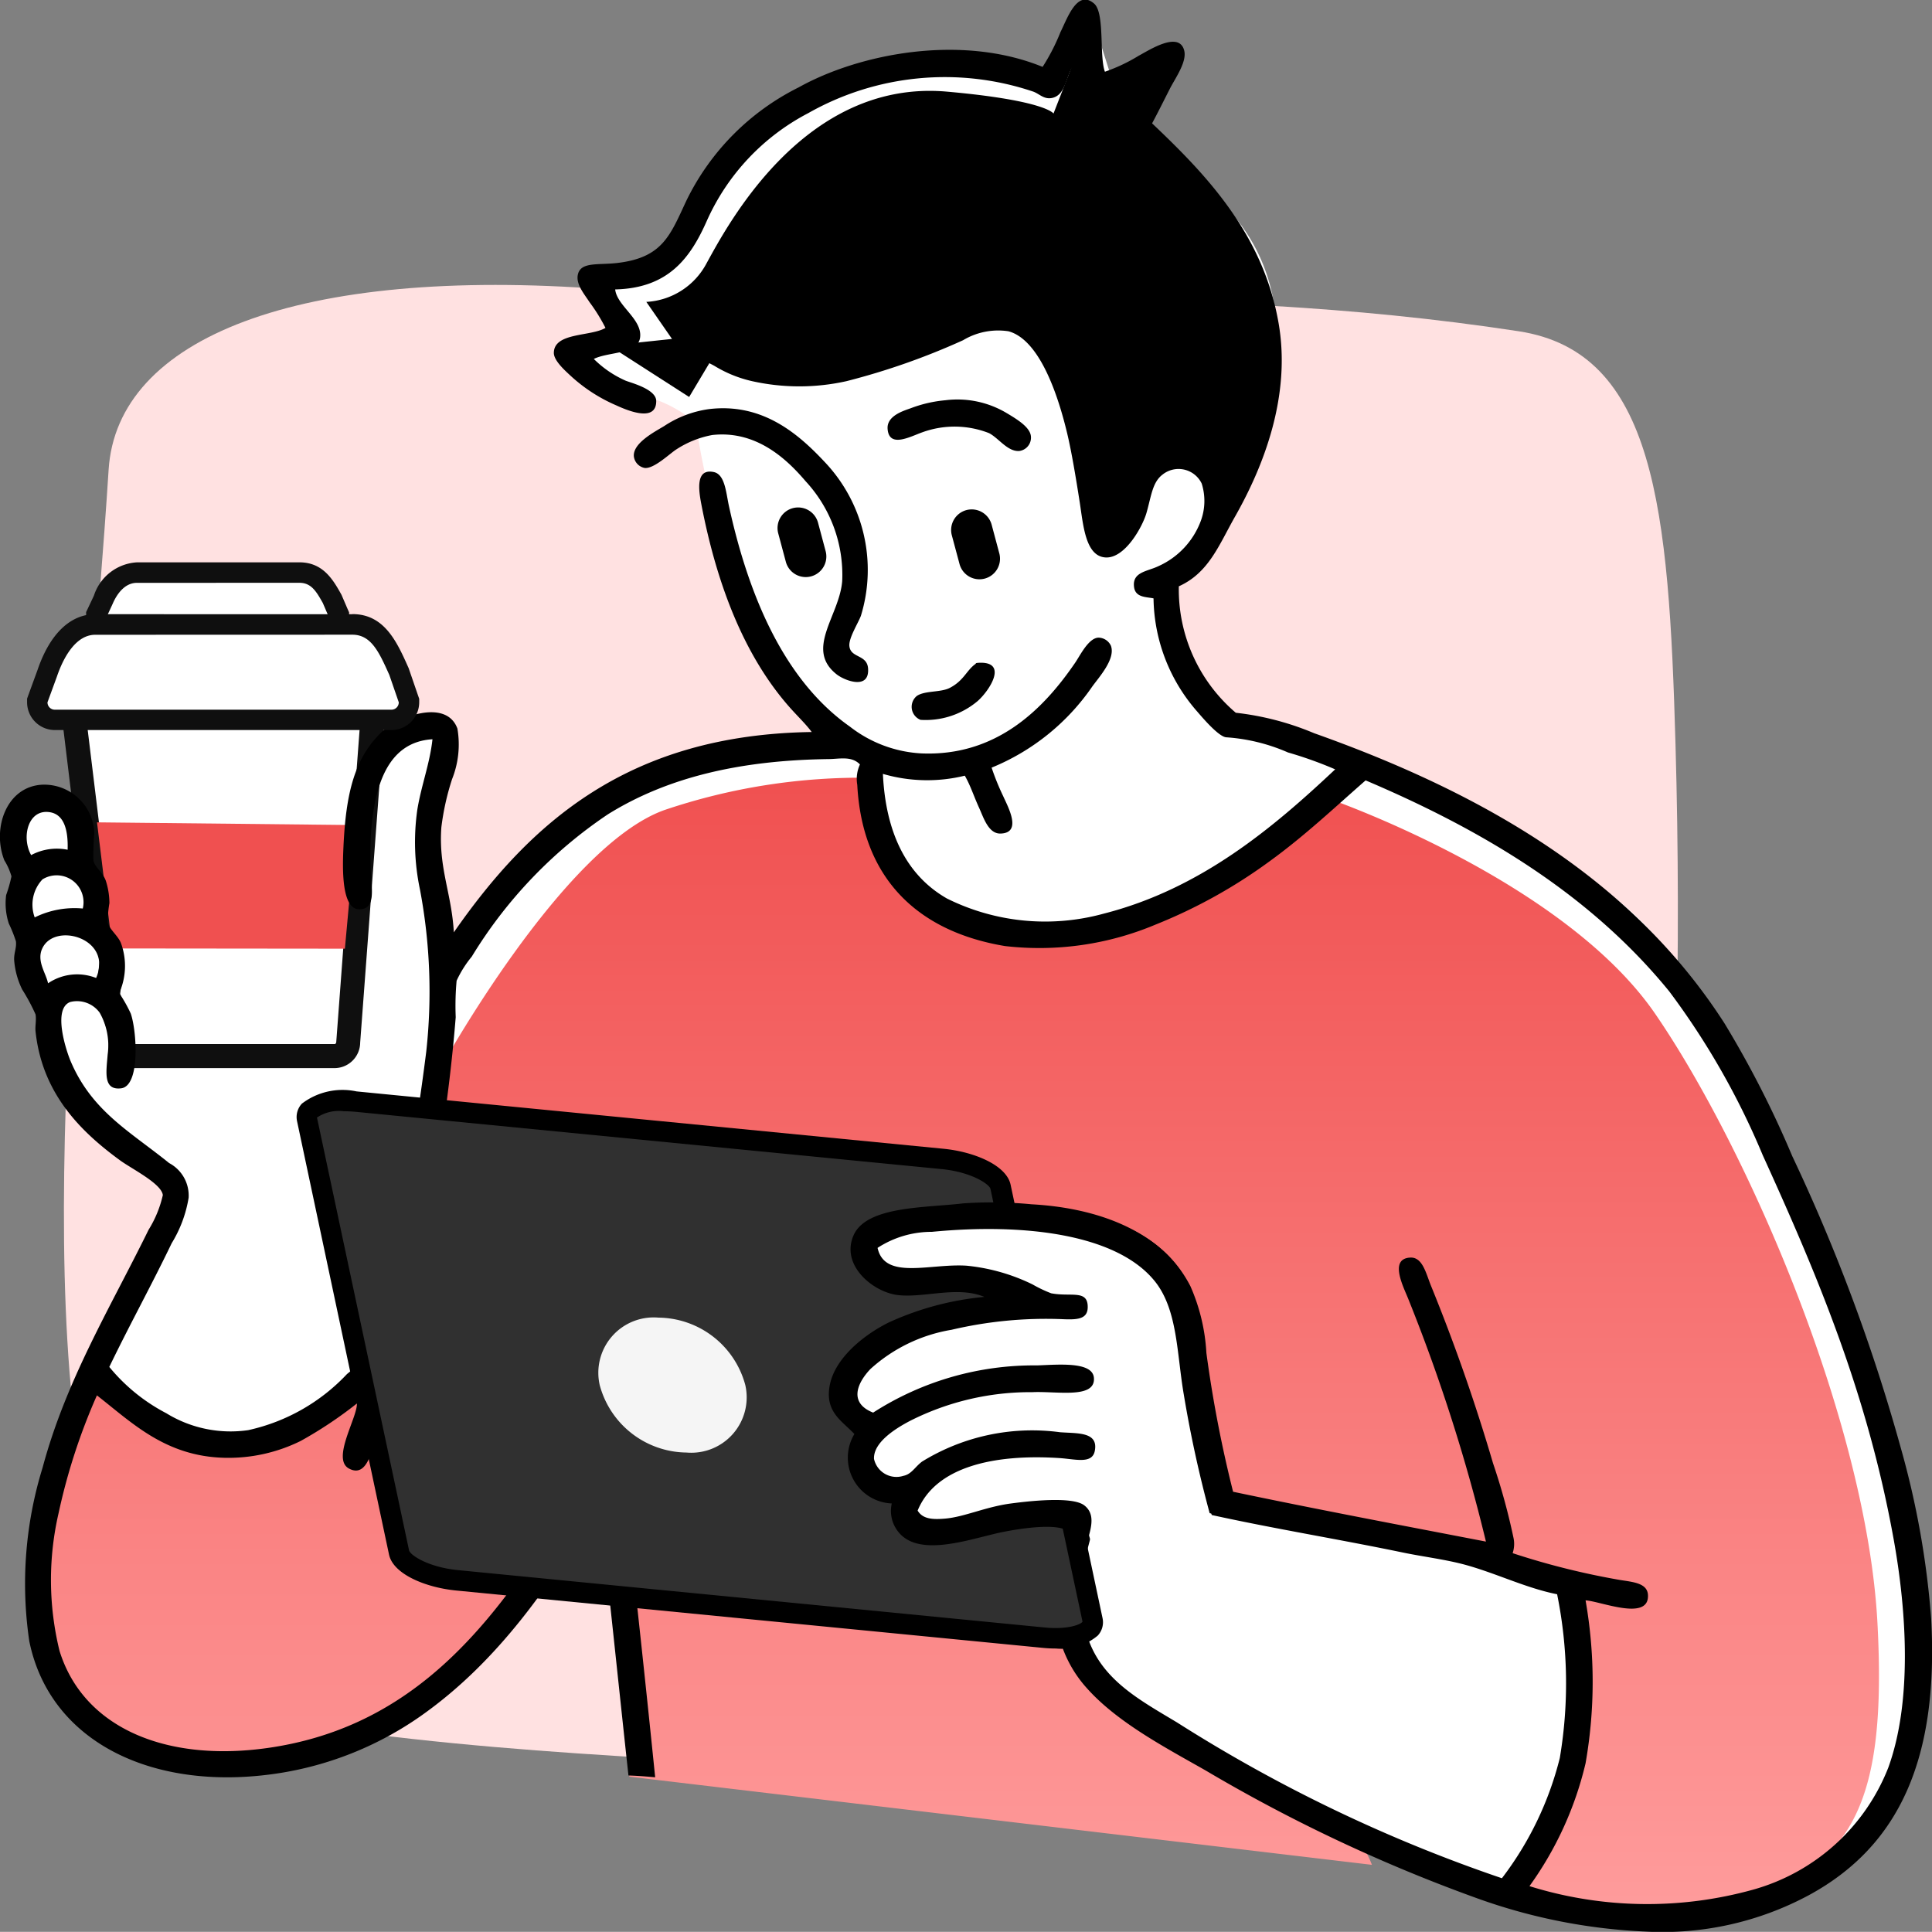 <svg xmlns="http://www.w3.org/2000/svg" width="99.073" height="99.065" viewBox="0 0 99.073 99.065">
    <rect x="0" y="0" width="99.073" height="99.065" fill="#808080" stroke="none"/>
    <defs>
        <linearGradient id="linear-gradient" x1=".5" x2=".5" y2="1" gradientUnits="objectBoundingBox">
            <stop offset="0" stop-color="#f05050"/>
            <stop offset="1" stop-color="#ff9e9e"/>
        </linearGradient>
        <style>
            .cls-2,.cls-4{fill-rule:evenodd}.cls-2{fill:#fff}.cls-5{fill:#0f0f0f}
        </style>
    </defs>
    <g id="Group_1170" transform="translate(-36 -209.435)">
        <path id="Path_492" fill="#ffe1e1" fill-rule="evenodd" d="M362.679 177c10.457 1.5 23.168 1.765 34.808 2.428 10.509.6 22.638 2.571 29.011-4.825 3.9-4.524 5.582-26.616 4.974-48.1-.342-12.105-1.048-20.11-8.04-21.182-17.234-2.641-32.677-1.078-46.881-2.154-15.737-1.193-25 2.5-25.429 9.255-1.019 15.991-4.2 42.2-.672 54.41 1.561 5.398 6.75 9.379 12.229 10.168z" transform="translate(-309.552 121.101)"/>
        <g id="Group_851" transform="translate(36 209.435)">
            <path id="Path_469" d="M386.083 208.953l39.611 4.229s10.343 4.022 16.635 2.488 10.43-7.281 9.17-15.026-8.237-29.449-14.293-35.514-21.367-10.295-21.367-10.295a12.951 12.951 0 0 1-2.44-3.708 11.318 11.318 0 0 1-.586-3.511s2.617-1.708 2.733-3.318.877-1.511.877-1.511 4.561-7.8.049-13.611-5.121-4.733-5.121-4.733l1.562-3.609-2.831 1.317-1.268-4-1.415 3.61s-8.956-2.884-13.853 1.463-5.048 7.207-6.684 7.757a11.082 11.082 0 0 1-3.219.536l1.457 2.783-3.122 1.221s2.906 2.335 4.245 2.682a6.825 6.825 0 0 1 2.44 1.318 40.888 40.888 0 0 0 2.633 9.561 18.521 18.521 0 0 0 4.586 6.293s-7.6.579-10.391 2.586-9.709 8.879-9.709 8.879-.409-3.163-.438-4.928 1.365-6.382.487-6.683a1.841 1.841 0 0 0-1.365-.049l-5.464 6.391s-13.874-4.072-14.83-2.781.1 2.975.1 2.975a17.941 17.941 0 0 0-.292 1.9 5.112 5.112 0 0 0 .39 1.951 2.654 2.654 0 0 0 .195 1.61 10.762 10.762 0 0 0 .829 1.805 6.519 6.519 0 0 0 1.951 5.61c2.528 2.2 5.092 3.62 4.831 4.243s-4.5 8.168-5.758 13.708-2.2 11.611 3.024 14.246 11.763.272 15.319-2.292 10.1-13.708 10.1-13.708z" class="cls-2" transform="translate(-352.985 -117.843)"/>
            <path id="Path_470" fill="url(#linear-gradient)" fill-rule="evenodd" d="M358.909 176.978a6.494 6.494 0 0 0 5.57 2.192 17.91 17.91 0 0 0 6.94-2.877s2.717-6.845 3.288-8.676.639-7.762.639-7.762 6.281-11.415 11.508-13.242a31.438 31.438 0 0 1 10.547-1.644s.3 8.946 9.223 8.311a22.076 22.076 0 0 0 14.337-7.214s11.956 4.147 16.666 11 10.846 20.93 11.4 31.219c.5 9.281-1.315 12.148-6.289 14.213-5.38 2.232-12.01-.366-12.01-.366a23.044 23.044 0 0 0 2.466-7.169 50.3 50.3 0 0 0-.41-8.447l-3.424-1.69-14.474-3.105s-.491-10.352-3.79-12.966a6.53 6.53 0 0 0-6.438-1.234l-6.713.639-1.781 2.6-2.739 7.306 5.16 6.894 9.269 2.785a4.111 4.111 0 0 0 .458 2.877c.821.989 11.874 7.589 13.013 7.945s1.78 2.146 1.78 2.146l-38.08-4.521-.32-18.446s-5.319 11.834-11.369 14.84-15.235 5.234-18.629-2.649c-1.854-4.3 2.694-14.7 2.694-14.7z" transform="translate(-352.753 -105.084)"/>
            <path id="Path_471" d="M378.506 137.634l-4.1-2.635 3.221-.341-1.317-1.9a3.715 3.715 0 0 0 3.073-1.951c1.077-1.957 5.021-9.478 12.342-8.831 5.057.449 5.465 1.123 5.465 1.123l1.463-3.758.633 2.88s3.536-1.7 3.367-1.415-1.317 3.172-1.317 3.172 6.851 5.818 6.586 10.585a29.4 29.4 0 0 1-1.8 8.538s-1.6-2.8-2.927-2.245a4.284 4.284 0 0 0-1.951 2.292l-1.367 1.951-2.488-8.391s-.121-3.169-2.39-3.17-5.17 1.944-8.332 2.857-6.938-.809-6.938-.809z" class="cls-4" transform="translate(-343.166 -117.277)"/>
            <path id="Path_472" d="M387.069 135.677a1.059 1.059 0 0 1 1.294.747l.39 1.458a1.056 1.056 0 1 1-2.04.546l-.391-1.457a1.057 1.057 0 0 1 .747-1.294z" class="cls-4" transform="translate(-337.512 -109.519)"/>
            <path id="Path_473" d="M381.038 135.609a1.058 1.058 0 0 1 1.294.747l.39 1.458a1.056 1.056 0 1 1-2.041.546l-.39-1.457a1.057 1.057 0 0 1 .747-1.294z" class="cls-4" transform="translate(-340.383 -109.551)"/>
            <g id="Group_842" transform="translate(3.133 34.295)">
                <g id="Group_839" transform="translate(.617 .615)">
                    <path id="Path_474" d="M357.436 141.6h12.076a1.575 1.575 0 0 1 1.654 1.479l-1.277 17.021a.715.715 0 0 1-.689.738h-10.7c-.381 0-.229-.667-.229-1.074l-.7-2.034.2-1.805-.906-4.032-1.074-8.822a1.575 1.575 0 0 1 1.645-1.471z" class="cls-2" transform="translate(-355.781 -141.595)"/>
                </g>
                <g id="Group_841">
                    <g id="Group_840">
                        <path id="Path_475" d="M369.4 161.656h-10.7a.828.828 0 0 1-.614-.261 1.507 1.507 0 0 1-.243-1.182c0-.052.007-.1.01-.152l-.716-2.061.2-1.842-.9-3.992-1.079-8.9a2.19 2.19 0 0 1 2.271-2.094h12.076a2.19 2.19 0 0 1 2.271 2.094l-1.276 17.081a1.32 1.32 0 0 1-1.3 1.309zm-10.34-1.234h10.34c.03 0 .074-.047.074-.121l1.277-17.075a.965.965 0 0 0-1.039-.816h-12.078a.973.973 0 0 0-1.038.829l1.066 8.748.922 4.1-.192 1.771.691 2v.1c0 .1-.007.217-.016.337z" class="cls-5" transform="translate(-355.363 -141.178)"/>
                    </g>
                </g>
            </g>
            <path id="Path_476" fill="#f05050" fill-rule="evenodd" d="M356.611 146.514l13.291.14-.58 6.339-11.921-.012z" transform="translate(-351.636 -104.344)"/>
            <g id="Group_843">
                <path id="Path_477" d="M409.9 121.62a8.772 8.772 0 0 0 1.736-.822c.5-.261 2.057-1.293 2.328-.273.156.583-.455 1.421-.731 1.963-.356.7-.636 1.263-.914 1.78 2.742 2.6 5.681 5.64 6.484 10.227.661 3.772-.788 7.4-2.238 9.952-.818 1.441-1.339 2.872-2.875 3.561a8.305 8.305 0 0 0 2.921 6.484 14.47 14.47 0 0 1 4.017 1.049c8.829 3.135 16.333 7.54 21.047 14.883a51.975 51.975 0 0 1 3.47 6.8 92.924 92.924 0 0 1 5.57 14.975 44.368 44.368 0 0 1 1.553 8.72c.4 7.158-1.6 11.666-6.255 14.2a15.86 15.86 0 0 1-8.4 1.873 29.161 29.161 0 0 1-8.583-1.69 81.771 81.771 0 0 1-13.971-6.574c-2.01-1.145-4.508-2.45-6.07-4.2a6.3 6.3 0 0 1-1.6-3.516 12.268 12.268 0 0 1 .456-4.565c-2.4-.562-4.51 1.061-6.848.822-1-.1-2.184-.726-1.872-2.146a2.319 2.319 0 0 1-1.917-3.561c-.608-.646-1.514-.992-1.324-2.373.2-1.448 1.669-2.609 3.012-3.287a14.5 14.5 0 0 1 4.931-1.371c-1.421-.562-3.114.058-4.428-.09-1.784-.2-3.449-2.773-1.461-3.882 1.672-.931 5.186-.908 7.669-.776 4.217.226 7.2 1.262 8.675 4.11a9.767 9.767 0 0 1 .821 3.423 64.019 64.019 0 0 0 1.37 7.123c4.279.9 8.63 1.719 12.966 2.556a89.579 89.579 0 0 0-3.972-12.418c-.233-.6-1.03-2.087.091-2.146.624-.032.8.785 1.051 1.415a95.179 95.179 0 0 1 3.194 9.132 33 33 0 0 1 1.051 3.834 1.484 1.484 0 0 1-.046.776 38.636 38.636 0 0 0 5.479 1.37c.651.109 1.43.146 1.461.776.068 1.37-2.444.313-3.2.275a24.17 24.17 0 0 1 0 8.354 17.716 17.716 0 0 1-2.877 6.3 20.282 20.282 0 0 0 11.459.183 10.471 10.471 0 0 0 6.94-6.255c1.222-3.359.959-7.945.274-11.732-1.352-7.479-3.914-13.533-6.711-19.679a39.083 39.083 0 0 0-4.794-8.4c-3.967-4.871-9.371-8.188-15.57-10.82-1.553 1.356-3.125 2.847-4.93 4.153a26.581 26.581 0 0 1-5.845 3.243 15.355 15.355 0 0 1-7.716 1.1c-4.323-.717-7.313-3.319-7.577-8.264a1.779 1.779 0 0 1 .137-1.049c-.425-.444-1.035-.282-1.6-.275-4.581.058-8.295.946-11.323 2.831a23.491 23.491 0 0 0-6.984 7.3 5.6 5.6 0 0 0-.776 1.234 14.175 14.175 0 0 0-.046 1.871 84.816 84.816 0 0 1-1.734 11.5c-.6 3-1.392 6.161-2.192 9.177-.26.979-.462 3.06-1.553 2.465-.9-.49.444-2.624.412-3.334a21.186 21.186 0 0 1-2.877 1.919 8.348 8.348 0 0 1-3.927.866c-3.034-.078-4.745-1.815-6.528-3.2a31.046 31.046 0 0 0-1.963 6.026 15.25 15.25 0 0 0 .046 7.077c1.218 3.936 5.44 5.722 10.683 4.977 6.732-.959 10.633-5.31 13.834-10.091a35.373 35.373 0 0 0 2.236-3.743 7.873 7.873 0 0 0 .641-1.324 9.527 9.527 0 0 0-.183-1.78c-.3-2.868-.618-5.7-.959-8.676-.118-1.038-.579-3.114.456-3.014.931.092.859 2.317.959 3.288.921 8.848 1.994 18.111 2.877 26.844-.447-.04-.9-.077-1.37-.092-.506-4.654-.987-9.329-1.507-13.97-2.415 4.134-5.173 8.126-9.132 10.912a17.313 17.313 0 0 1-7.167 2.922c-6.42 1.039-11.853-1.492-12.92-6.757a20.156 20.156 0 0 1 .685-8.9c1.21-4.507 3.482-8.212 5.433-12.19a5.771 5.771 0 0 0 .731-1.78c-.068-.589-1.591-1.342-2.192-1.78-2.069-1.511-4-3.454-4.336-6.62-.028-.26.052-.573 0-.868a9.938 9.938 0 0 0-.686-1.278 4.115 4.115 0 0 1-.41-1.507c-.016-.368.13-.615.091-.959a6.9 6.9 0 0 0-.365-.912 3.341 3.341 0 0 1-.137-1.461 7.36 7.36 0 0 0 .273-.959 3.228 3.228 0 0 0-.365-.822c-.643-1.625.1-3.8 1.963-3.88a2.572 2.572 0 0 1 2.648 2.465 14.078 14.078 0 0 0-.044 1.415c.065.353.481.605.638 1.051a3.846 3.846 0 0 1 .183 1.141 6.515 6.515 0 0 0-.091.959c.062.378.527.694.685 1.1a3.408 3.408 0 0 1-.092 2.556 7.523 7.523 0 0 1 .593 1.051c.308.889.5 3.719-.5 3.834-.936.108-.753-.859-.685-1.734a3.4 3.4 0 0 0-.41-2.146 1.435 1.435 0 0 0-1.507-.548c-.931.341-.2 2.546.046 3.1 1.1 2.53 3.043 3.557 5.023 5.16a1.886 1.886 0 0 1 1 1.78 6.434 6.434 0 0 1-.868 2.329c-1.043 2.17-2.167 4.2-3.2 6.346a9.384 9.384 0 0 0 2.922 2.373 6.291 6.291 0 0 0 4.2.868 9.84 9.84 0 0 0 5.067-2.877 5.614 5.614 0 0 0 1.232-1.37 11.6 11.6 0 0 0 .412-1.871 121.332 121.332 0 0 0 2.419-13.286 28.169 28.169 0 0 0-.319-8.309 11.751 11.751 0 0 1-.137-4.109c.205-1.25.645-2.376.776-3.607-2.335.139-2.977 2.462-3.151 4.794a17.58 17.58 0 0 0 0 2.146c.055.884.2 1.77-.593 1.781-.93.013-.872-2.1-.821-3.2.125-2.7.545-4.569 2.007-5.935.76-.707 3.251-1.708 3.836-.137a4.8 4.8 0 0 1-.274 2.6 13.071 13.071 0 0 0-.548 2.465c-.153 2.085.533 3.409.639 5.387 3.917-5.625 8.949-10.135 18.353-10.272-.307-.416-.732-.815-1.141-1.278-2.283-2.589-3.711-6.194-4.521-10.41-.136-.711-.305-1.843.639-1.643.573.12.626 1.041.776 1.734 1.035 4.738 2.893 8.994 6.209 11.323a6.524 6.524 0 0 0 3.653 1.37c3.871.167 6.286-2.291 7.9-4.658.258-.379.68-1.256 1.187-1.278a.717.717 0 0 1 .639.412c.254.677-.615 1.621-.958 2.1a11.572 11.572 0 0 1-5.158 4.155 12.625 12.625 0 0 0 .593 1.461c.245.55.992 1.889-.137 1.919-.627.015-.874-.837-1.1-1.325-.292-.645-.438-1.134-.731-1.643a8.1 8.1 0 0 1-4.2-.092c.142 3.021 1.212 5.207 3.287 6.392a11.316 11.316 0 0 0 8.035.775c4.981-1.269 8.7-4.417 11.871-7.4a20.371 20.371 0 0 0-2.421-.866 9.463 9.463 0 0 0-3.15-.776c-.373-.006-1.17-.933-1.507-1.325a8.968 8.968 0 0 1-2.237-5.8c-.379-.081-.936-.037-1-.593-.093-.762.679-.787 1.232-1.051a4.112 4.112 0 0 0 2.192-2.328 2.954 2.954 0 0 0 .046-1.917 1.316 1.316 0 0 0-2.009-.458c-.525.4-.576 1.11-.822 1.963-.2.7-1.1 2.344-2.1 2.285-1.032-.063-1.141-1.652-1.324-2.832-.2-1.283-.416-2.577-.639-3.516-.461-1.933-1.4-4.81-3.012-5.25a3.5 3.5 0 0 0-2.329.458 35.891 35.891 0 0 1-5.98 2.1 11.117 11.117 0 0 1-4.84 0 6.383 6.383 0 0 1-1.919-.776c-.373-.218-1.393-.6-1.278-1.371.173-1.141 1.483-.047 2.055.274 2.871 1.615 7.16.218 9.725-.822a14.692 14.692 0 0 1 3.561-1.278c2.872-.32 4.1 2.509 4.794 4.429a40.737 40.737 0 0 1 1.415 6.8c.676-.49.54-1.73 1.1-2.694a2.746 2.746 0 0 1 3.743-1.1 2.632 2.632 0 0 1 1.142 1.188 12.068 12.068 0 0 0 .593-9.862 16.75 16.75 0 0 0-3.653-5.387 12.768 12.768 0 0 0-1.553-1.461c-.285-.193-.736-.223-.821-.548-.236-.914 1.014-1.891 1.049-2.6-.887.112-1.78 1.387-2.694 1.049-.654-.242-.449-1.393-.593-2.236-.592.471-.484 1.7-1.278 1.871-.413.089-.644-.2-.959-.32a14.193 14.193 0 0 0-11.551 1.1 11.526 11.526 0 0 0-5.2 5.523c-.844 1.907-1.969 3.452-4.7 3.517.091.846 1.4 1.526 1.278 2.465-.114.872-1.625.723-2.373 1.1a5.381 5.381 0 0 0 1.6 1.1c.2.1 1.591.421 1.6 1.051.012 1.1-1.417.521-2.054.227a8.256 8.256 0 0 1-2.375-1.551c-.305-.282-.825-.762-.821-1.141.012-1.057 1.891-.827 2.648-1.278a8.971 8.971 0 0 0-.822-1.325c-.254-.4-.708-.912-.593-1.414.152-.669 1.043-.471 2.054-.595 2.305-.28 2.683-1.427 3.514-3.2a12.687 12.687 0 0 1 5.753-5.8c3.11-1.734 8.336-2.756 12.51-1.051a10.382 10.382 0 0 0 .914-1.78c.354-.707.859-2.221 1.734-1.461.552.502.247 2.68.547 3.489zm-54.058 37.98c-1.151-.226-1.526 1.259-1.005 2.192a2.793 2.793 0 0 1 1.871-.275c.031-.969-.161-1.774-.866-1.917zm-.412 3.424a1.893 1.893 0 0 0-.41 1.963 4.607 4.607 0 0 1 2.465-.456 1.378 1.378 0 0 0-2.055-1.502zm-.046 3.606c-.251.633.213 1.215.32 1.736a2.65 2.65 0 0 1 2.465-.273c.893-2.046-2.202-2.921-2.785-1.459zm58.716 23.061c-.373-2.195-.319-4.394-1.415-5.845a8.039 8.039 0 0 0-5.433-2.6 19.4 19.4 0 0 0-4.521-.136c-1.584.189-3.3.063-4.336.866.291 1.773 2.736.827 4.565.959a9.353 9.353 0 0 1 2.329.548 18.914 18.914 0 0 0 2.009.868c.9.159 1.82-.2 1.826.683.007.99-1.739.641-2.831.686-3.468.146-6.695.723-8.354 2.511a2 2 0 0 0-.685 1.324c.046.506.5.564.866.914a15.619 15.619 0 0 1 8.447-2.419c1.108-.043 2.95-.255 2.877.775-.041.576-.576.593-1.324.593-3.535 0-5.856.365-8.081 1.507-.853.438-1.948 1.051-1.873 1.963a1.217 1.217 0 0 0 1.553.822c.3-.071.708-.531.914-.685a7.155 7.155 0 0 1 3.424-1.415c1.122-.2 5.458-.59 5.479.639.015.955-1.2.584-2.054.548-2.3-.1-4.676.288-5.936 1.187a2.376 2.376 0 0 0-1.1 1.6 1.512 1.512 0 0 0 1.324.32c1.024-.072 1.988-.531 3.241-.731a12.494 12.494 0 0 1 1.871-.137 5.414 5.414 0 0 1 1.919.092c.878.427.356 1.538.183 2.373a14.049 14.049 0 0 0-.229 1.69c-.35 4.2 2.251 5.521 4.84 7.076a77.637 77.637 0 0 0 16.663 7.991 16.872 16.872 0 0 0 2.968-6.163 22.979 22.979 0 0 0-.137-8.4c-1.572-.308-3.119-1.073-4.7-1.507-1.036-.283-2.161-.413-3.241-.639-3.256-.676-6.561-1.212-9.771-1.917-.489-1.804-.923-3.839-1.277-5.941z" class="cls-4" transform="translate(-353.24 -117.942)"/>
                <path id="Path_478" d="M387.048 131.858a4.929 4.929 0 0 1 3.105.639c.568.338 1.255.751 1.278 1.234a.689.689 0 0 1-.593.729c-.6.047-1.049-.648-1.553-.914a4.84 4.84 0 0 0-3.424-.044c-.618.217-1.714.832-1.781-.183-.044-.673.841-.925 1.187-1.051a6.656 6.656 0 0 1 1.781-.41z" class="cls-4" transform="translate(-338.564 -111.334)"/>
                <path id="Path_479" d="M379.1 132.172c2.741-.337 4.577 1.246 5.935 2.694a8.036 8.036 0 0 1 1.872 7.9c-.136.37-.633 1.145-.592 1.553.06.627.9.424.958 1.141.087 1.132-1.191.636-1.6.32-1.662-1.293.137-3.012.274-4.794a7.058 7.058 0 0 0-1.873-5.114c-.936-1.1-2.508-2.629-4.792-2.373a5.038 5.038 0 0 0-1.827.729c-.342.212-1.161 1.02-1.643.959a.687.687 0 0 1-.549-.593c-.056-.676 1.045-1.247 1.553-1.553a5.534 5.534 0 0 1 2.284-.869z" class="cls-4" transform="translate(-342.759 -111.191)"/>
                <path id="Path_480" d="M388.293 140.975c1.621-.121.623 1.417 0 1.963a4.135 4.135 0 0 1-2.922.959.718.718 0 0 1-.183-1.232c.424-.277 1.216-.164 1.688-.41.725-.378.847-.9 1.325-1.234-.001-.044.057-.036.092-.046z" class="cls-4" transform="translate(-338.165 -106.983)"/>
            </g>
            <g id="Group_844" transform="translate(4.425 28.837)">
                <path id="Path_481" d="M357.355 140.807a.74.74 0 0 1-.762-.714v-.115l.354-.766a1.941 1.941 0 0 1 1.721-1.376H367c.919 0 1.311.691 1.656 1.3l.373.847v.109a.739.739 0 0 1-.76.714z" class="cls-2" transform="translate(-356.069 -137.311)"/>
                <path id="Path_482" d="M367.167 138.529c.614 0 .871.453 1.2 1.035l.3.7a.215.215 0 0 1-.235.189h-10.909a.216.216 0 0 1-.236-.189l.305-.661c.224-.52.629-1.072 1.244-1.072zm0-1.049h-8.33a2.468 2.468 0 0 0-2.208 1.706l-.3.636-.1.21v.23a1.264 1.264 0 0 0 1.286 1.24h10.913a1.265 1.265 0 0 0 1.286-1.24v-.218l-.089-.2-.3-.7c-.424-.759-.936-1.665-2.162-1.665z" class="cls-5" transform="translate(-356.238 -137.48)"/>
            </g>
            <g id="Group_845" transform="translate(1.389 31.496)">
                <path id="Path_483" d="M355.435 144.531a.9.9 0 0 1-.9-.9v-.093l.517-1.41c.543-1.6 1.418-2.487 2.459-2.487h13.177c1.314 0 1.83 1.156 2.378 2.379l.528 1.522v.089a.9.9 0 0 1-.9.9z" class="cls-2" transform="translate(-354.012 -139.113)"/>
                <path id="Path_484" d="M370.858 140.333c.973 0 1.377.9 1.9 2.068l.483 1.4a.375.375 0 0 1-.372.378H355.6a.375.375 0 0 1-.373-.378l.484-1.322c.353-1.039.995-2.142 1.966-2.142zm0-1.051H357.68c-1.283 0-2.335 1.014-2.961 2.854l-.475 1.3-.063.174v.186a1.426 1.426 0 0 0 1.423 1.427h17.262a1.427 1.427 0 0 0 1.423-1.427v-.176l-.059-.167-.481-1.4c-.6-1.348-1.237-2.776-2.891-2.776z" class="cls-5" transform="translate(-354.181 -139.282)"/>
            </g>
            <g id="Group_849" transform="translate(15.21 55.933)">
                <g id="Group_846" transform="translate(.525 .526)">
                    <path id="Path_485" fill="#303030" fill-rule="evenodd" d="M366.4 156.226l30.1 2.942c1.507.148 2.838.787 2.975 1.43l4.716 22.223c.136.642-.976 1.043-2.483.9l-30.1-2.943c-1.507-.146-2.84-.787-2.975-1.43l-4.716-22.223c-.14-.645.97-1.047 2.483-.899z" transform="translate(-363.901 -156.195)"/>
                </g>
                <g id="Group_848">
                    <g id="Group_847">
                        <path id="Path_486" d="M402.487 184.442c-.211 0-.432-.01-.66-.032l-30.106-2.943c-1.545-.151-3.223-.832-3.437-1.843l-4.716-22.224a1.009 1.009 0 0 1 .248-.9 3.44 3.44 0 0 1 2.8-.627l30.106 2.942c1.545.151 3.222.832 3.437 1.843l4.714 22.223a1 1 0 0 1-.248.9 2.9 2.9 0 0 1-2.138.661zm-36.526-27.552a2.024 2.024 0 0 0-1.371.323l4.721 22.194c.05.235.964.865 2.513 1.015l30.1 2.943c1.188.114 1.846-.162 1.923-.3l-4.721-22.192c-.05-.236-.965-.866-2.514-1.017l-30.1-2.942c-.198-.014-.381-.024-.551-.024z" transform="translate(-363.545 -155.839)"/>
                    </g>
                </g>
            </g>
            <path id="Path_487" fill="#f5f5f5" fill-rule="evenodd" d="M377.114 163.722a4.66 4.66 0 0 1 4.451 3.458 2.84 2.84 0 0 1-3.015 3.46 4.66 4.66 0 0 1-4.451-3.46 2.839 2.839 0 0 1 3.015-3.458z" transform="translate(-343.346 -96.154)"/>
            <path id="Path_488" d="M394.853 175.588s.465 1.514.88 3.015h3.967v-10.592h.824a23.659 23.659 0 0 0-1.523-5.4c-1.418-2.667-8.841-2.139-12-2.1s-3.461 1.365-2.976 2.146 3.265.685 4.781.438 4.342 1.805 4.342 1.805a49.607 49.607 0 0 0-5.951.537c-2.673.455-4.772 2.416-4.586 3.659a7.355 7.355 0 0 0 1.122 2.584 2.487 2.487 0 0 0-.1 1.855c.388.818 2.39 1.17 2.39 1.17a1.935 1.935 0 0 0 .294 1.708c.611.648 2.729-.59 4.537-.781a28.07 28.07 0 0 1 3.999-.044z" class="cls-2" transform="translate(-339.268 -97.714)"/>
            <g id="Group_850" transform="translate(42.503 61.654)">
                <path id="Path_489" d="M402.433 173.507c-.388-1.652-.751-3.223-1.005-4.874-.341-2.214-.323-4.056-1.507-5.616-1.489-1.962-4.246-3.023-7.487-3.2a21.172 21.172 0 0 0-3.516-.046c-1.948.233-4.959.13-5.616 1.643-.673 1.554 1.03 2.918 2.283 3.06 1.353.152 3.048-.483 4.428.092a15.069 15.069 0 0 0-4.93 1.324c-1.345.676-2.792 1.888-3.014 3.287-.21 1.319.661 1.756 1.278 2.421a2.35 2.35 0 0 0 1.917 3.56 1.725 1.725 0 0 0 .092 1.051c.866 1.959 3.885.756 5.616.41 1.038-.207 2.648-.421 3.241-.092.571.317.559 1.178.822 1.78.01-1.077.99-2.381.092-3.058-.635-.478-2.967-.193-3.743-.091-1.306.171-2.394.692-3.38.776-.643.056-1.151.028-1.414-.41.911-2.22 3.854-2.913 7.259-2.694.832.053 1.691.323 1.826-.366.193-.99-.888-.891-1.78-.958a10.763 10.763 0 0 0-7.077 1.505c-.366.272-.537.648-.958.731a1.177 1.177 0 0 1-1.507-.868c-.038-.829 1.048-1.535 1.872-1.963a13.671 13.671 0 0 1 6.255-1.46c1.253-.058 3.235.356 3.15-.731-.066-.856-1.844-.677-2.921-.641a15.237 15.237 0 0 0-8.4 2.421c-1.25-.492-.841-1.5-.137-2.238a8.175 8.175 0 0 1 4.155-2.009 21.147 21.147 0 0 1 5.614-.548c.784.037 1.356.032 1.371-.593.021-.942-.855-.534-1.873-.731a6.763 6.763 0 0 1-.958-.456 9.88 9.88 0 0 0-3.378-.959c-1.867-.125-4.206.754-4.567-.914a5.075 5.075 0 0 1 2.785-.822c4.67-.452 9.44.091 11.415 2.512 1.194 1.466 1.138 3.721 1.505 5.843a62.092 62.092 0 0 0 1.324 6.072c.289.063.578.124.869.184z" class="cls-4" transform="translate(-382.037 -159.715)"/>
                <path id="Path_490" d="M390.81 172.81c.14.1-.043.258 0 .412-.122-.013-.081-.192-.183-.229.015-.106.142-.102.183-.183z" class="cls-4" transform="translate(-377.949 -153.483)"/>
            </g>
        </g>
    </g>
</svg>
